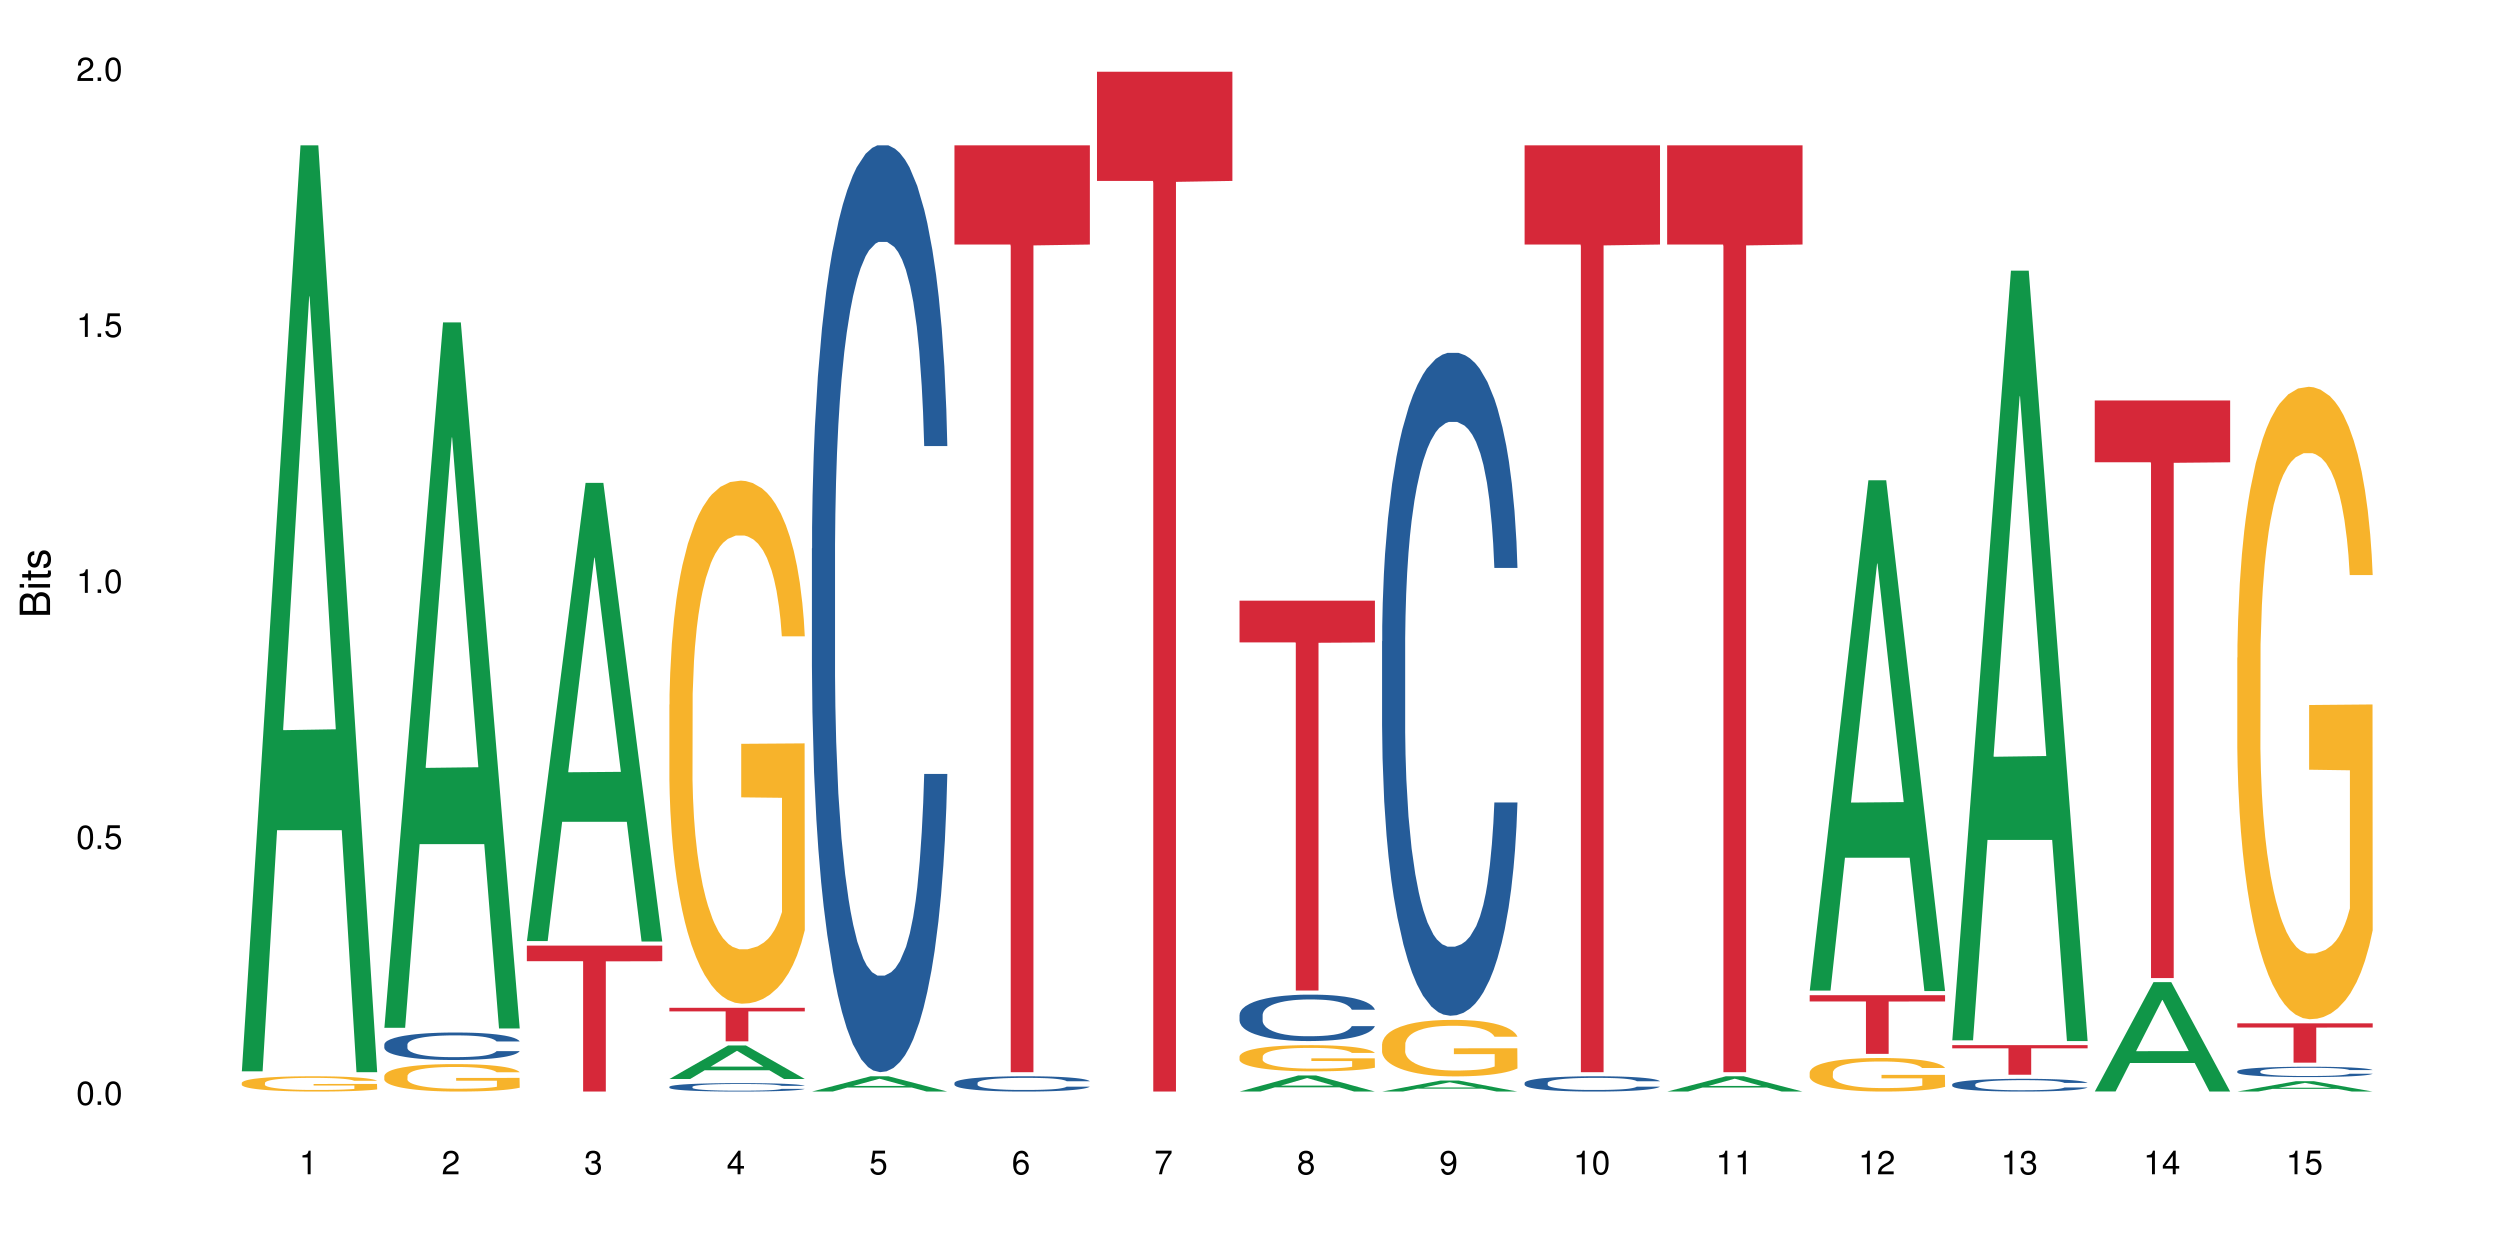 <?xml version="1.0" encoding="UTF-8"?>
<svg xmlns="http://www.w3.org/2000/svg" xmlns:xlink="http://www.w3.org/1999/xlink" width="720pt" height="360pt" viewBox="0 0 720 360" version="1.1">
<defs>
<g>
<symbol overflow="visible" id="glyph0-0">
<path style="stroke:none;" d=""/>
</symbol>
<symbol overflow="visible" id="glyph0-1">
<path style="stroke:none;" d="M 2.641 -6.797 C 2 -6.797 1.422 -6.531 1.078 -6.047 C 0.641 -5.453 0.406 -4.547 0.406 -3.297 C 0.406 -1 1.188 0.219 2.641 0.219 C 4.078 0.219 4.859 -1 4.859 -3.234 C 4.859 -4.562 4.656 -5.438 4.203 -6.047 C 3.844 -6.531 3.281 -6.797 2.641 -6.797 Z M 2.641 -6.047 C 3.547 -6.047 4 -5.125 4 -3.312 C 4 -1.375 3.562 -0.484 2.625 -0.484 C 1.734 -0.484 1.281 -1.422 1.281 -3.281 C 1.281 -5.141 1.734 -6.047 2.641 -6.047 Z M 2.641 -6.047 "/>
</symbol>
<symbol overflow="visible" id="glyph0-2">
<path style="stroke:none;" d="M 1.828 -1 L 0.828 -1 L 0.828 0 L 1.828 0 Z M 1.828 -1 "/>
</symbol>
<symbol overflow="visible" id="glyph0-3">
<path style="stroke:none;" d="M 4.562 -6.797 L 1.062 -6.797 L 0.547 -3.094 L 1.328 -3.094 C 1.719 -3.562 2.047 -3.734 2.578 -3.734 C 3.484 -3.734 4.062 -3.109 4.062 -2.094 C 4.062 -1.125 3.484 -0.531 2.578 -0.531 C 1.828 -0.531 1.375 -0.906 1.188 -1.672 L 0.328 -1.672 C 0.453 -1.109 0.547 -0.844 0.75 -0.594 C 1.125 -0.078 1.828 0.219 2.594 0.219 C 3.969 0.219 4.922 -0.781 4.922 -2.219 C 4.922 -3.562 4.031 -4.484 2.719 -4.484 C 2.25 -4.484 1.859 -4.359 1.469 -4.062 L 1.734 -5.969 L 4.562 -5.969 Z M 4.562 -6.797 "/>
</symbol>
<symbol overflow="visible" id="glyph0-4">
<path style="stroke:none;" d="M 2.484 -4.844 L 2.484 0 L 3.328 0 L 3.328 -6.797 L 2.766 -6.797 C 2.469 -5.75 2.281 -5.609 0.984 -5.453 L 0.984 -4.844 Z M 2.484 -4.844 "/>
</symbol>
<symbol overflow="visible" id="glyph0-5">
<path style="stroke:none;" d="M 4.859 -0.828 L 1.281 -0.828 C 1.359 -1.391 1.672 -1.75 2.5 -2.234 L 3.469 -2.75 C 4.406 -3.266 4.906 -3.969 4.906 -4.812 C 4.906 -5.375 4.672 -5.906 4.266 -6.266 C 3.859 -6.625 3.375 -6.797 2.719 -6.797 C 1.859 -6.797 1.219 -6.5 0.844 -5.922 C 0.609 -5.562 0.5 -5.125 0.484 -4.438 L 1.328 -4.438 C 1.359 -4.906 1.406 -5.188 1.531 -5.406 C 1.75 -5.812 2.188 -6.062 2.703 -6.062 C 3.469 -6.062 4.031 -5.516 4.031 -4.781 C 4.031 -4.25 3.719 -3.797 3.125 -3.438 L 2.234 -2.938 C 0.812 -2.141 0.406 -1.5 0.328 0 L 4.859 0 Z M 4.859 -0.828 "/>
</symbol>
<symbol overflow="visible" id="glyph0-6">
<path style="stroke:none;" d="M 2.125 -3.125 L 2.578 -3.125 C 3.516 -3.125 3.984 -2.703 3.984 -1.891 C 3.984 -1.031 3.469 -0.531 2.578 -0.531 C 1.656 -0.531 1.203 -0.984 1.156 -1.969 L 0.312 -1.969 C 0.344 -1.422 0.438 -1.078 0.609 -0.766 C 0.953 -0.109 1.625 0.219 2.547 0.219 C 3.953 0.219 4.859 -0.609 4.859 -1.906 C 4.859 -2.766 4.516 -3.25 3.703 -3.516 C 4.344 -3.766 4.656 -4.25 4.656 -4.938 C 4.656 -6.109 3.875 -6.797 2.578 -6.797 C 1.203 -6.797 0.484 -6.047 0.453 -4.609 L 1.297 -4.609 C 1.312 -5.016 1.344 -5.25 1.453 -5.453 C 1.641 -5.828 2.062 -6.062 2.594 -6.062 C 3.344 -6.062 3.797 -5.625 3.797 -4.906 C 3.797 -4.422 3.609 -4.141 3.25 -3.984 C 3.016 -3.891 2.719 -3.844 2.125 -3.844 Z M 2.125 -3.125 "/>
</symbol>
<symbol overflow="visible" id="glyph0-7">
<path style="stroke:none;" d="M 3.141 -1.625 L 3.141 0 L 3.984 0 L 3.984 -1.625 L 4.984 -1.625 L 4.984 -2.391 L 3.984 -2.391 L 3.984 -6.797 L 3.359 -6.797 L 0.266 -2.516 L 0.266 -1.625 Z M 3.141 -2.391 L 1 -2.391 L 3.141 -5.359 Z M 3.141 -2.391 "/>
</symbol>
<symbol overflow="visible" id="glyph0-8">
<path style="stroke:none;" d="M 4.781 -5.031 C 4.609 -6.141 3.891 -6.797 2.844 -6.797 C 2.094 -6.797 1.422 -6.438 1.031 -5.828 C 0.609 -5.172 0.406 -4.344 0.406 -3.094 C 0.406 -1.953 0.578 -1.234 0.984 -0.625 C 1.359 -0.078 1.953 0.219 2.703 0.219 C 3.984 0.219 4.922 -0.734 4.922 -2.078 C 4.922 -3.344 4.062 -4.234 2.844 -4.234 C 2.172 -4.234 1.641 -3.969 1.281 -3.469 C 1.281 -5.125 1.828 -6.047 2.797 -6.047 C 3.391 -6.047 3.797 -5.672 3.938 -5.031 Z M 2.734 -3.484 C 3.547 -3.484 4.062 -2.922 4.062 -2 C 4.062 -1.156 3.484 -0.531 2.703 -0.531 C 1.922 -0.531 1.328 -1.188 1.328 -2.047 C 1.328 -2.891 1.906 -3.484 2.734 -3.484 Z M 2.734 -3.484 "/>
</symbol>
<symbol overflow="visible" id="glyph0-9">
<path style="stroke:none;" d="M 4.984 -6.797 L 0.438 -6.797 L 0.438 -5.969 L 4.109 -5.969 C 2.5 -3.656 1.828 -2.234 1.328 0 L 2.219 0 C 2.594 -2.172 3.453 -4.047 4.984 -6.094 Z M 4.984 -6.797 "/>
</symbol>
<symbol overflow="visible" id="glyph0-10">
<path style="stroke:none;" d="M 3.75 -3.578 C 4.453 -4 4.688 -4.344 4.688 -4.984 C 4.688 -6.047 3.844 -6.797 2.641 -6.797 C 1.438 -6.797 0.594 -6.047 0.594 -4.984 C 0.594 -4.359 0.828 -4.016 1.516 -3.578 C 0.734 -3.203 0.359 -2.641 0.359 -1.891 C 0.359 -0.641 1.297 0.219 2.641 0.219 C 3.984 0.219 4.922 -0.641 4.922 -1.875 C 4.922 -2.641 4.531 -3.203 3.75 -3.578 Z M 2.641 -6.047 C 3.359 -6.047 3.812 -5.625 3.812 -4.969 C 3.812 -4.344 3.344 -3.922 2.641 -3.922 C 1.922 -3.922 1.453 -4.344 1.453 -4.984 C 1.453 -5.625 1.922 -6.047 2.641 -6.047 Z M 2.641 -3.203 C 3.484 -3.203 4.062 -2.672 4.062 -1.875 C 4.062 -1.062 3.484 -0.531 2.625 -0.531 C 1.797 -0.531 1.219 -1.078 1.219 -1.875 C 1.219 -2.672 1.797 -3.203 2.641 -3.203 Z M 2.641 -3.203 "/>
</symbol>
<symbol overflow="visible" id="glyph0-11">
<path style="stroke:none;" d="M 0.516 -1.547 C 0.672 -0.438 1.406 0.219 2.438 0.219 C 3.188 0.219 3.859 -0.141 4.266 -0.75 C 4.688 -1.406 4.891 -2.25 4.891 -3.484 C 4.891 -4.625 4.703 -5.359 4.312 -5.953 C 3.938 -6.5 3.344 -6.797 2.594 -6.797 C 1.297 -6.797 0.359 -5.844 0.359 -4.516 C 0.359 -3.25 1.234 -2.344 2.453 -2.344 C 3.094 -2.344 3.562 -2.578 4.016 -3.109 C 4 -1.453 3.469 -0.531 2.5 -0.531 C 1.906 -0.531 1.484 -0.906 1.359 -1.547 Z M 2.578 -6.062 C 3.375 -6.062 3.969 -5.406 3.969 -4.531 C 3.969 -3.688 3.375 -3.094 2.547 -3.094 C 1.734 -3.094 1.234 -3.672 1.234 -4.578 C 1.234 -5.438 1.797 -6.062 2.578 -6.062 Z M 2.578 -6.062 "/>
</symbol>
<symbol overflow="visible" id="glyph1-0">
<path style="stroke:none;" d=""/>
</symbol>
<symbol overflow="visible" id="glyph1-1">
<path style="stroke:none;" d="M 0 -0.953 L 0 -4.891 C 0 -5.719 -0.234 -6.344 -0.734 -6.797 C -1.188 -7.234 -1.812 -7.469 -2.5 -7.469 C -3.547 -7.469 -4.188 -7 -4.625 -5.875 C -4.984 -6.672 -5.641 -7.094 -6.531 -7.094 C -7.156 -7.094 -7.734 -6.859 -8.141 -6.391 C -8.562 -5.938 -8.75 -5.344 -8.75 -4.5 L -8.75 -0.953 Z M -4.984 -2.062 L -7.766 -2.062 L -7.766 -4.219 C -7.766 -4.844 -7.688 -5.203 -7.453 -5.5 C -7.219 -5.812 -6.859 -5.969 -6.375 -5.969 C -5.906 -5.969 -5.531 -5.812 -5.297 -5.5 C -5.062 -5.203 -4.984 -4.844 -4.984 -4.219 Z M -0.984 -2.062 L -4 -2.062 L -4 -4.781 C -4 -5.328 -3.859 -5.688 -3.578 -5.953 C -3.297 -6.219 -2.922 -6.359 -2.484 -6.359 C -2.062 -6.359 -1.688 -6.219 -1.406 -5.953 C -1.109 -5.688 -0.984 -5.328 -0.984 -4.781 Z M -0.984 -2.062 "/>
</symbol>
<symbol overflow="visible" id="glyph1-2">
<path style="stroke:none;" d="M -6.281 -1.797 L -6.281 -0.797 L 0 -0.797 L 0 -1.797 Z M -8.75 -1.797 L -8.75 -0.797 L -7.484 -0.797 L -7.484 -1.797 Z M -8.75 -1.797 "/>
</symbol>
<symbol overflow="visible" id="glyph1-3">
<path style="stroke:none;" d="M -6.281 -3.047 L -6.281 -2.016 L -8.016 -2.016 L -8.016 -1.016 L -6.281 -1.016 L -6.281 -0.172 L -5.469 -0.172 L -5.469 -1.016 L -0.719 -1.016 C -0.078 -1.016 0.281 -1.453 0.281 -2.234 C 0.281 -2.469 0.25 -2.719 0.188 -3.047 L -0.641 -3.047 C -0.609 -2.922 -0.594 -2.766 -0.594 -2.562 C -0.594 -2.141 -0.719 -2.016 -1.156 -2.016 L -5.469 -2.016 L -5.469 -3.047 Z M -6.281 -3.047 "/>
</symbol>
<symbol overflow="visible" id="glyph1-4">
<path style="stroke:none;" d="M -4.531 -5.25 C -5.766 -5.25 -6.469 -4.422 -6.469 -2.969 C -6.469 -1.516 -5.719 -0.562 -4.547 -0.562 C -3.562 -0.562 -3.094 -1.062 -2.734 -2.562 L -2.516 -3.484 C -2.344 -4.188 -2.094 -4.469 -1.625 -4.469 C -1.047 -4.469 -0.641 -3.875 -0.641 -3 C -0.641 -2.453 -0.797 -2 -1.062 -1.75 C -1.25 -1.594 -1.422 -1.531 -1.875 -1.469 L -1.875 -0.406 C -0.422 -0.453 0.281 -1.266 0.281 -2.922 C 0.281 -4.5 -0.5 -5.516 -1.719 -5.516 C -2.656 -5.516 -3.172 -4.984 -3.469 -3.734 L -3.703 -2.766 C -3.891 -1.953 -4.156 -1.609 -4.594 -1.609 C -5.172 -1.609 -5.547 -2.125 -5.547 -2.938 C -5.547 -3.75 -5.203 -4.172 -4.531 -4.203 Z M -4.531 -5.25 "/>
</symbol>
</g>
</defs>
<g id="surface35985">
<rect x="0" y="0" width="720" height="360" style="fill:rgb(100%,100%,100%);fill-opacity:1;stroke:none;"/>
<path style=" stroke:none;fill-rule:nonzero;fill:rgb(6.275%,58.824%,28.235%);fill-opacity:1;" d="M 69.629 308.535 L 69.672 308.285 L 86.547 41.855 L 91.672 41.855 L 108.629 308.785 L 102.668 308.785 L 98.418 239.105 L 79.797 239.105 L 75.629 308.535 L 69.629 308.535 L 81.586 210.285 L 96.711 210.035 L 89.172 85.465 L 89.086 85.215 L 89.004 85.969 L 81.547 210.035 L 81.586 210.285 Z M 69.629 308.535 "/>
<path style=" stroke:none;fill-rule:nonzero;fill:rgb(96.863%,70.196%,16.863%);fill-opacity:1;" d="M 69.629 311.852 L 69.676 311.848 L 69.676 311.766 L 69.867 311.586 L 70.344 311.336 L 70.961 311.133 L 71.625 310.969 L 72.055 310.887 L 72.77 310.766 L 73.387 310.676 L 74.957 310.496 L 76.953 310.328 L 78.047 310.254 L 79.285 310.188 L 81.043 310.109 L 81.852 310.082 L 84.324 310.016 L 87.133 309.977 L 90.223 309.965 L 91.648 309.969 L 93.598 309.984 L 96.262 310.027 L 97.785 310.07 L 98.973 310.109 L 100.211 310.16 L 101.73 310.242 L 103.16 310.34 L 104.301 310.434 L 105.441 310.555 L 106.391 310.684 L 107.199 310.824 L 107.914 310.996 L 108.344 311.137 L 108.629 311.277 L 102.016 311.277 L 101.637 311.137 L 101.207 311.027 L 100.496 310.895 L 99.781 310.797 L 99.066 310.723 L 97.738 310.617 L 96.594 310.551 L 95.168 310.496 L 93.789 310.461 L 92.219 310.434 L 91.27 310.426 L 88.746 310.426 L 86.465 310.457 L 85.133 310.488 L 84.184 310.52 L 82.852 310.582 L 82.043 310.629 L 81.566 310.66 L 80.141 310.785 L 79.188 310.898 L 78.664 310.973 L 78 311.094 L 77.523 311.203 L 77 311.363 L 76.715 311.484 L 76.336 311.758 L 76.289 312.484 L 76.43 312.637 L 76.715 312.801 L 77.098 312.945 L 77.668 313.098 L 78.238 313.215 L 79.234 313.371 L 80.094 313.477 L 80.758 313.547 L 82.043 313.656 L 82.566 313.691 L 83.801 313.762 L 85.086 313.82 L 86.656 313.867 L 87.844 313.891 L 89.746 313.91 L 92.172 313.91 L 95.027 313.887 L 96.832 313.855 L 98.07 313.824 L 98.879 313.797 L 99.875 313.75 L 100.59 313.711 L 101.258 313.668 L 102.062 313.598 L 102.062 312.637 L 90.316 312.633 L 90.316 312.184 L 108.578 312.176 L 108.629 313.75 L 107.629 313.859 L 106.391 313.965 L 105.203 314.043 L 103.965 314.113 L 102.207 314.191 L 100.781 314.238 L 98.594 314.293 L 96.594 314.332 L 94.504 314.355 L 92.648 314.367 L 90.461 314.371 L 88.512 314.363 L 86.418 314.34 L 84.754 314.305 L 83.23 314.266 L 81.711 314.215 L 79.809 314.129 L 78.57 314.062 L 77.285 313.977 L 76.004 313.875 L 74.859 313.766 L 74.102 313.684 L 73.34 313.586 L 72.531 313.465 L 71.77 313.328 L 71.199 313.203 L 70.676 313.062 L 70.297 312.93 L 69.914 312.75 L 69.723 312.605 L 69.629 312.48 Z M 69.629 311.852 "/>
<path style=" stroke:none;fill-rule:nonzero;fill:rgb(6.275%,58.824%,28.235%);fill-opacity:1;" d="M 110.68 296 L 110.723 295.809 L 127.598 92.844 L 132.719 92.844 L 149.68 296.191 L 143.719 296.191 L 139.469 243.109 L 120.848 243.109 L 116.68 296 L 110.68 296 L 122.637 221.152 L 137.762 220.961 L 130.223 126.066 L 130.137 125.875 L 130.055 126.445 L 122.598 220.961 L 122.637 221.152 Z M 110.68 296 "/>
<path style=" stroke:none;fill-rule:nonzero;fill:rgb(14.51%,36.078%,60%);fill-opacity:1;" d="M 110.68 300.812 L 110.727 300.805 L 110.727 300.633 L 110.871 300.355 L 111.203 300.008 L 111.535 299.77 L 112.391 299.344 L 113.582 298.934 L 114.816 298.613 L 115.723 298.426 L 116.531 298.281 L 118.383 298.012 L 119.574 297.875 L 120.859 297.754 L 122.426 297.629 L 123.57 297.559 L 126.137 297.441 L 128.039 297.391 L 129.512 297.371 L 132.699 297.371 L 134.602 297.398 L 135.98 297.434 L 137.504 297.492 L 138.789 297.559 L 141.023 297.719 L 143.02 297.918 L 143.922 298.035 L 145.352 298.258 L 146.445 298.477 L 147.207 298.664 L 148.062 298.934 L 148.82 299.258 L 149.395 299.625 L 149.68 299.938 L 143.02 299.938 L 142.688 299.648 L 142.305 299.422 L 141.594 299.129 L 140.879 298.918 L 139.883 298.707 L 138.977 298.57 L 137.742 298.434 L 136.648 298.348 L 135.504 298.281 L 134.41 298.238 L 132.32 298.195 L 129.895 298.195 L 128.988 298.207 L 127.137 298.266 L 126.137 298.316 L 124.711 298.418 L 123.711 298.512 L 122.523 298.656 L 121.715 298.781 L 120.715 298.969 L 120 299.133 L 119.191 299.371 L 118.719 299.555 L 118.289 299.758 L 117.91 299.996 L 117.625 300.246 L 117.434 300.516 L 117.34 300.777 L 117.34 301.898 L 117.434 302.156 L 117.672 302.461 L 118.289 302.902 L 119.191 303.285 L 120.238 303.59 L 121.238 303.805 L 121.809 303.906 L 122.57 304.023 L 123.758 304.168 L 125.473 304.312 L 126.469 304.371 L 127.992 304.426 L 129.562 304.457 L 131.652 304.457 L 133.508 304.426 L 134.746 304.391 L 136.027 304.332 L 137.789 304.211 L 138.883 304.094 L 139.832 303.957 L 140.547 303.82 L 141.023 303.703 L 141.734 303.48 L 142.305 303.234 L 142.734 302.98 L 143.02 302.734 L 149.68 302.734 L 149.395 303.023 L 148.965 303.305 L 148.535 303.516 L 147.871 303.77 L 147.109 303.992 L 146.016 304.246 L 145.113 304.414 L 143.922 304.594 L 142.828 304.73 L 141.641 304.855 L 139.883 305 L 138.738 305.07 L 137.504 305.137 L 136.027 305.195 L 134.176 305.246 L 132.176 305.273 L 130.32 305.281 L 128.324 305.266 L 126.852 305.238 L 124.898 305.172 L 122.473 305.043 L 120.715 304.906 L 119.336 304.766 L 118.148 304.621 L 116.816 304.426 L 115.102 304.109 L 114.059 303.863 L 113.344 303.66 L 112.535 303.379 L 111.965 303.125 L 111.297 302.723 L 110.824 302.207 L 110.68 301.809 Z M 110.68 300.812 "/>
<path style=" stroke:none;fill-rule:nonzero;fill:rgb(96.863%,70.196%,16.863%);fill-opacity:1;" d="M 110.68 309.848 L 110.727 309.84 L 110.727 309.695 L 110.918 309.371 L 111.395 308.922 L 112.012 308.555 L 112.676 308.266 L 113.105 308.113 L 113.82 307.898 L 114.438 307.738 L 116.008 307.414 L 118.004 307.109 L 119.098 306.98 L 120.336 306.855 L 122.094 306.719 L 122.902 306.668 L 125.375 306.555 L 128.18 306.48 L 131.273 306.461 L 132.699 306.469 L 134.648 306.496 L 137.312 306.574 L 138.836 306.648 L 140.023 306.719 L 141.262 306.812 L 142.781 306.957 L 144.207 307.133 L 145.352 307.305 L 146.492 307.523 L 147.441 307.754 L 148.25 308.008 L 148.965 308.309 L 149.395 308.562 L 149.68 308.816 L 143.066 308.816 L 142.688 308.562 L 142.258 308.367 L 141.547 308.129 L 140.832 307.957 L 140.117 307.816 L 138.789 307.629 L 137.645 307.516 L 136.219 307.414 L 134.84 307.348 L 133.27 307.305 L 132.32 307.289 L 129.797 307.289 L 127.516 307.34 L 126.184 307.398 L 125.234 307.457 L 123.902 307.566 L 123.094 307.652 L 122.617 307.711 L 121.191 307.934 L 120.238 308.137 L 119.715 308.273 L 119.051 308.488 L 118.574 308.684 L 118.051 308.973 L 117.766 309.191 L 117.387 309.684 L 117.34 310.984 L 117.48 311.258 L 117.766 311.555 L 118.148 311.812 L 118.719 312.086 L 119.289 312.297 L 120.285 312.578 L 121.145 312.766 L 121.809 312.891 L 123.094 313.086 L 123.617 313.148 L 124.852 313.281 L 126.137 313.383 L 127.707 313.469 L 128.895 313.512 L 130.797 313.547 L 133.223 313.547 L 136.078 313.504 L 137.883 313.445 L 139.121 313.387 L 139.93 313.336 L 140.926 313.258 L 141.641 313.188 L 142.305 313.105 L 143.113 312.984 L 143.113 311.258 L 131.367 311.25 L 131.367 310.441 L 149.629 310.434 L 149.68 313.258 L 148.68 313.453 L 147.441 313.641 L 146.254 313.785 L 145.016 313.91 L 143.258 314.047 L 141.832 314.133 L 139.645 314.234 L 137.645 314.297 L 135.555 314.34 L 133.699 314.363 L 131.512 314.371 L 129.562 314.355 L 127.469 314.312 L 125.805 314.254 L 124.281 314.184 L 122.762 314.09 L 120.859 313.938 L 119.621 313.812 L 118.336 313.664 L 117.055 313.48 L 115.91 313.285 L 115.152 313.137 L 114.391 312.961 L 113.582 312.746 L 112.82 312.5 L 112.25 312.277 L 111.727 312.023 L 111.348 311.785 L 110.965 311.461 L 110.773 311.199 L 110.68 310.977 Z M 110.68 309.848 "/>
<path style=" stroke:none;fill-rule:nonzero;fill:rgb(6.275%,58.824%,28.235%);fill-opacity:1;" d="M 151.73 271.027 L 151.773 270.902 L 168.648 139.074 L 173.77 139.074 L 190.73 271.152 L 184.77 271.152 L 180.52 236.676 L 161.898 236.676 L 157.73 271.027 L 151.73 271.027 L 163.688 222.414 L 178.812 222.289 L 171.27 160.652 L 171.188 160.527 L 171.105 160.902 L 163.648 222.289 L 163.688 222.414 Z M 151.73 271.027 "/>
<path style=" stroke:none;fill-rule:nonzero;fill:rgb(83.922%,15.686%,22.353%);fill-opacity:1;" d="M 151.73 272.332 L 190.73 272.332 L 190.73 276.832 L 174.477 276.871 L 174.477 314.371 L 167.938 314.371 L 167.938 276.91 L 167.84 276.832 L 151.73 276.832 Z M 151.73 272.332 "/>
<path style=" stroke:none;fill-rule:nonzero;fill:rgb(6.275%,58.824%,28.235%);fill-opacity:1;" d="M 192.781 310.746 L 192.824 310.738 L 209.695 301.09 L 214.82 301.09 L 231.781 310.754 L 225.82 310.754 L 221.57 308.234 L 202.949 308.234 L 198.781 310.746 L 192.781 310.746 L 204.738 307.188 L 219.863 307.18 L 212.32 302.668 L 212.238 302.66 L 212.156 302.688 L 204.699 307.18 L 204.738 307.188 Z M 192.781 310.746 "/>
<path style=" stroke:none;fill-rule:nonzero;fill:rgb(14.51%,36.078%,60%);fill-opacity:1;" d="M 192.781 312.996 L 192.828 312.992 L 192.828 312.938 L 192.973 312.855 L 193.305 312.746 L 193.637 312.676 L 194.492 312.543 L 195.684 312.418 L 196.918 312.316 L 197.824 312.262 L 198.633 312.215 L 200.484 312.133 L 201.676 312.09 L 202.957 312.055 L 204.527 312.016 L 205.668 311.992 L 208.238 311.957 L 210.141 311.941 L 211.613 311.934 L 214.801 311.934 L 216.703 311.945 L 218.082 311.957 L 219.605 311.973 L 220.887 311.992 L 223.125 312.043 L 225.121 312.105 L 226.023 312.141 L 227.453 312.211 L 228.547 312.277 L 229.305 312.332 L 230.164 312.418 L 230.922 312.516 L 231.496 312.629 L 231.781 312.727 L 225.121 312.727 L 224.789 312.637 L 224.406 312.566 L 223.695 312.477 L 222.98 312.41 L 221.984 312.348 L 221.078 312.305 L 219.844 312.262 L 218.75 312.234 L 217.605 312.215 L 216.512 312.203 L 214.422 312.188 L 211.996 312.188 L 211.09 312.195 L 209.238 312.211 L 208.238 312.227 L 206.812 312.258 L 205.812 312.285 L 204.625 312.332 L 203.816 312.371 L 202.816 312.426 L 202.102 312.477 L 201.293 312.551 L 200.82 312.609 L 200.391 312.668 L 200.012 312.742 L 199.727 312.82 L 199.535 312.902 L 199.441 312.984 L 199.441 313.328 L 199.535 313.41 L 199.773 313.504 L 200.391 313.637 L 201.293 313.758 L 202.34 313.852 L 203.34 313.918 L 203.91 313.949 L 204.672 313.984 L 205.859 314.027 L 207.57 314.074 L 208.57 314.09 L 210.094 314.109 L 211.664 314.117 L 213.754 314.117 L 215.609 314.109 L 216.848 314.098 L 218.129 314.078 L 219.891 314.043 L 220.984 314.004 L 221.934 313.965 L 222.648 313.922 L 223.125 313.887 L 223.836 313.816 L 224.406 313.742 L 224.836 313.664 L 225.121 313.586 L 231.781 313.586 L 231.496 313.676 L 231.066 313.762 L 230.637 313.828 L 229.973 313.906 L 229.211 313.973 L 228.117 314.051 L 227.215 314.105 L 226.023 314.16 L 224.93 314.203 L 223.742 314.238 L 221.984 314.285 L 220.84 314.305 L 219.605 314.324 L 218.129 314.344 L 216.277 314.359 L 214.277 314.367 L 212.422 314.371 L 210.426 314.367 L 208.953 314.355 L 207 314.336 L 204.574 314.297 L 202.816 314.254 L 201.438 314.211 L 200.25 314.168 L 198.918 314.109 L 197.203 314.012 L 196.156 313.934 L 195.445 313.871 L 194.637 313.785 L 194.066 313.707 L 193.398 313.582 L 192.926 313.426 L 192.781 313.301 Z M 192.781 312.996 "/>
<path style=" stroke:none;fill-rule:nonzero;fill:rgb(96.863%,70.196%,16.863%);fill-opacity:1;" d="M 192.781 202.941 L 192.828 202.805 L 192.828 200.055 L 193.02 193.863 L 193.496 185.332 L 194.113 178.316 L 194.777 172.812 L 195.207 169.922 L 195.922 165.797 L 196.539 162.77 L 198.109 156.578 L 200.105 150.801 L 201.199 148.324 L 202.438 145.984 L 204.195 143.371 L 205.004 142.406 L 207.477 140.207 L 210.281 138.832 L 213.375 138.418 L 214.801 138.555 L 216.75 139.105 L 219.414 140.621 L 220.938 141.996 L 222.125 143.371 L 223.363 145.16 L 224.883 147.91 L 226.309 151.215 L 227.453 154.516 L 228.594 158.641 L 229.543 163.043 L 230.352 167.859 L 231.066 173.637 L 231.496 178.453 L 231.781 183.27 L 225.168 183.27 L 224.789 178.453 L 224.359 174.738 L 223.648 170.199 L 222.934 166.898 L 222.219 164.281 L 220.887 160.707 L 219.746 158.504 L 218.32 156.578 L 216.941 155.34 L 215.371 154.516 L 214.422 154.238 L 211.898 154.238 L 209.617 155.203 L 208.285 156.305 L 207.336 157.402 L 206.004 159.469 L 205.195 161.117 L 204.719 162.219 L 203.293 166.484 L 202.34 170.336 L 201.816 172.949 L 201.152 177.078 L 200.676 180.793 L 200.152 186.297 L 199.867 190.422 L 199.488 199.777 L 199.441 224.543 L 199.582 229.77 L 199.867 235.41 L 200.25 240.363 L 200.82 245.59 L 201.391 249.582 L 202.387 254.945 L 203.246 258.523 L 203.91 260.863 L 205.195 264.578 L 205.719 265.816 L 206.953 268.293 L 208.238 270.219 L 209.809 271.867 L 210.996 272.695 L 212.898 273.383 L 215.324 273.383 L 218.18 272.559 L 219.984 271.457 L 221.223 270.355 L 222.031 269.391 L 223.027 267.879 L 223.742 266.504 L 224.406 264.988 L 225.215 262.652 L 225.215 229.77 L 213.469 229.633 L 213.469 214.223 L 231.73 214.086 L 231.781 267.879 L 230.781 271.594 L 229.543 275.172 L 228.355 277.922 L 227.117 280.262 L 225.359 282.875 L 223.934 284.527 L 221.746 286.453 L 219.746 287.691 L 217.656 288.516 L 215.801 288.93 L 213.613 289.066 L 211.664 288.789 L 209.57 287.965 L 207.906 286.863 L 206.383 285.488 L 204.859 283.699 L 202.957 280.812 L 201.723 278.473 L 200.438 275.582 L 199.152 272.145 L 198.012 268.43 L 197.25 265.539 L 196.492 262.238 L 195.684 258.109 L 194.922 253.434 L 194.352 249.168 L 193.828 244.352 L 193.445 239.812 L 193.066 233.621 L 192.875 228.668 L 192.781 224.406 Z M 192.781 202.941 "/>
<path style=" stroke:none;fill-rule:nonzero;fill:rgb(83.922%,15.686%,22.353%);fill-opacity:1;" d="M 192.781 290.246 L 231.781 290.246 L 231.781 291.281 L 215.527 291.289 L 215.527 299.91 L 208.988 299.91 L 208.988 291.297 L 208.891 291.281 L 192.781 291.281 Z M 192.781 290.246 "/>
<path style=" stroke:none;fill-rule:nonzero;fill:rgb(6.275%,58.824%,28.235%);fill-opacity:1;" d="M 233.832 314.367 L 233.875 314.363 L 250.746 309.965 L 255.871 309.965 L 272.832 314.371 L 266.871 314.371 L 262.621 313.219 L 244 313.219 L 239.832 314.367 L 233.832 314.367 L 245.789 312.746 L 260.914 312.742 L 253.371 310.684 L 253.289 310.68 L 253.207 310.691 L 245.75 312.742 L 245.789 312.746 Z M 233.832 314.367 "/>
<path style=" stroke:none;fill-rule:nonzero;fill:rgb(14.51%,36.078%,60%);fill-opacity:1;" d="M 233.832 157.996 L 233.879 157.754 L 233.879 151.895 L 234.023 142.625 L 234.355 130.914 L 234.688 122.859 L 235.543 108.465 L 236.734 94.559 L 237.969 83.82 L 238.875 77.477 L 239.684 72.598 L 241.535 63.57 L 242.727 58.934 L 244.008 54.785 L 245.578 50.637 L 246.719 48.199 L 249.289 44.293 L 251.191 42.586 L 252.664 41.855 L 255.852 41.855 L 257.754 42.832 L 259.133 44.051 L 260.656 46.004 L 261.938 48.199 L 264.176 53.566 L 266.172 60.398 L 267.074 64.301 L 268.504 71.867 L 269.598 79.188 L 270.355 85.531 L 271.215 94.559 L 271.973 105.539 L 272.543 117.98 L 272.832 128.473 L 266.172 128.473 L 265.84 118.715 L 265.457 111.148 L 264.746 101.145 L 264.031 94.07 L 263.031 86.992 L 262.129 82.359 L 260.895 77.723 L 259.801 74.793 L 258.656 72.598 L 257.562 71.133 L 255.473 69.668 L 253.047 69.668 L 252.141 70.156 L 250.289 72.109 L 249.289 73.816 L 247.863 77.234 L 246.863 80.406 L 245.676 85.285 L 244.867 89.434 L 243.867 95.777 L 243.152 101.391 L 242.344 109.441 L 241.871 115.539 L 241.441 122.371 L 241.062 130.426 L 240.777 138.965 L 240.586 147.992 L 240.492 156.777 L 240.492 194.594 L 240.586 203.379 L 240.824 213.629 L 241.441 228.512 L 242.344 241.441 L 243.391 251.691 L 244.391 259.012 L 244.961 262.426 L 245.723 266.328 L 246.91 271.211 L 248.621 276.09 L 249.621 278.043 L 251.145 279.992 L 252.711 280.969 L 254.805 280.969 L 256.66 279.992 L 257.898 278.773 L 259.18 276.82 L 260.941 272.672 L 262.035 268.77 L 262.984 264.133 L 263.699 259.496 L 264.176 255.594 L 264.887 248.031 L 265.457 239.734 L 265.887 231.195 L 266.172 222.898 L 272.832 222.898 L 272.543 232.66 L 272.117 242.176 L 271.688 249.25 L 271.023 257.789 L 270.262 265.355 L 269.168 273.895 L 268.266 279.504 L 267.074 285.605 L 265.98 290.242 L 264.793 294.391 L 263.031 299.27 L 261.891 301.711 L 260.656 303.906 L 259.18 305.855 L 257.324 307.566 L 255.328 308.543 L 253.473 308.785 L 251.477 308.297 L 250.004 307.32 L 248.051 305.125 L 245.625 300.734 L 243.867 296.098 L 242.488 291.461 L 241.297 286.582 L 239.969 279.992 L 238.254 269.258 L 237.207 260.961 L 236.496 254.129 L 235.688 244.613 L 235.117 236.074 L 234.449 222.41 L 233.977 205.086 L 233.832 191.668 Z M 233.832 157.996 "/>
<path style=" stroke:none;fill-rule:nonzero;fill:rgb(14.51%,36.078%,60%);fill-opacity:1;" d="M 274.883 311.883 L 274.93 311.879 L 274.93 311.781 L 275.074 311.629 L 275.406 311.434 L 275.738 311.301 L 276.594 311.062 L 277.785 310.836 L 279.02 310.656 L 279.926 310.551 L 280.734 310.473 L 282.586 310.324 L 283.777 310.246 L 285.059 310.18 L 286.629 310.109 L 287.77 310.07 L 290.34 310.004 L 292.242 309.977 L 293.715 309.965 L 296.902 309.965 L 298.805 309.98 L 300.184 310 L 301.707 310.031 L 302.988 310.07 L 305.227 310.156 L 307.223 310.27 L 308.125 310.336 L 309.555 310.461 L 310.648 310.582 L 311.406 310.684 L 312.266 310.836 L 313.023 311.016 L 313.594 311.223 L 313.883 311.395 L 307.223 311.395 L 306.891 311.234 L 306.508 311.109 L 305.797 310.941 L 305.082 310.828 L 304.082 310.711 L 303.18 310.633 L 301.945 310.555 L 300.852 310.508 L 299.707 310.473 L 298.613 310.449 L 296.523 310.422 L 294.098 310.422 L 293.191 310.434 L 291.34 310.465 L 290.34 310.492 L 288.914 310.547 L 287.914 310.602 L 286.727 310.68 L 285.918 310.75 L 284.918 310.855 L 284.203 310.949 L 283.395 311.082 L 282.922 311.18 L 282.492 311.293 L 282.113 311.426 L 281.828 311.566 L 281.637 311.715 L 281.539 311.863 L 281.539 312.484 L 281.637 312.629 L 281.875 312.801 L 282.492 313.047 L 283.395 313.258 L 284.441 313.43 L 285.441 313.551 L 286.012 313.605 L 286.773 313.668 L 287.961 313.75 L 289.672 313.832 L 290.672 313.863 L 292.195 313.895 L 293.762 313.91 L 295.855 313.91 L 297.711 313.895 L 298.949 313.875 L 300.23 313.844 L 301.992 313.773 L 303.086 313.711 L 304.035 313.633 L 304.75 313.559 L 305.227 313.492 L 305.938 313.367 L 306.508 313.23 L 306.938 313.09 L 307.223 312.953 L 313.883 312.953 L 313.594 313.113 L 313.168 313.27 L 312.738 313.387 L 312.074 313.527 L 311.312 313.652 L 310.219 313.793 L 309.316 313.887 L 308.125 313.988 L 307.031 314.066 L 305.844 314.133 L 304.082 314.215 L 302.941 314.254 L 301.707 314.289 L 300.23 314.324 L 298.375 314.352 L 296.379 314.367 L 294.523 314.371 L 292.527 314.363 L 291.051 314.348 L 289.102 314.309 L 286.676 314.238 L 284.918 314.16 L 283.539 314.086 L 282.348 314.004 L 281.02 313.895 L 279.305 313.719 L 278.258 313.582 L 277.547 313.469 L 276.738 313.312 L 276.168 313.172 L 275.5 312.945 L 275.027 312.66 L 274.883 312.438 Z M 274.883 311.883 "/>
<path style=" stroke:none;fill-rule:nonzero;fill:rgb(83.922%,15.686%,22.353%);fill-opacity:1;" d="M 274.883 41.855 L 313.883 41.855 L 313.883 70.426 L 297.629 70.68 L 297.629 308.785 L 291.09 308.785 L 291.09 70.93 L 290.992 70.426 L 274.883 70.426 Z M 274.883 41.855 "/>
<path style=" stroke:none;fill-rule:nonzero;fill:rgb(83.922%,15.686%,22.353%);fill-opacity:1;" d="M 315.934 20.664 L 354.93 20.664 L 354.93 52.102 L 338.68 52.379 L 338.68 314.371 L 332.141 314.371 L 332.141 52.652 L 332.043 52.102 L 315.934 52.102 Z M 315.934 20.664 "/>
<path style=" stroke:none;fill-rule:nonzero;fill:rgb(6.275%,58.824%,28.235%);fill-opacity:1;" d="M 356.984 314.367 L 357.027 314.363 L 373.898 309.73 L 379.023 309.73 L 395.98 314.371 L 390.023 314.371 L 385.773 313.16 L 367.148 313.16 L 362.984 314.367 L 356.984 314.367 L 368.941 312.66 L 384.066 312.656 L 376.523 310.488 L 376.441 310.484 L 376.359 310.5 L 368.898 312.656 L 368.941 312.66 Z M 356.984 314.367 "/>
<path style=" stroke:none;fill-rule:nonzero;fill:rgb(14.51%,36.078%,60%);fill-opacity:1;" d="M 356.984 292.273 L 357.031 292.262 L 357.031 291.969 L 357.176 291.504 L 357.508 290.918 L 357.84 290.516 L 358.695 289.793 L 359.887 289.098 L 361.121 288.559 L 362.023 288.242 L 362.832 287.996 L 364.688 287.547 L 365.879 287.312 L 367.16 287.105 L 368.73 286.898 L 369.871 286.777 L 372.441 286.582 L 374.344 286.496 L 375.816 286.457 L 379.004 286.457 L 380.906 286.508 L 382.285 286.566 L 383.809 286.664 L 385.09 286.777 L 387.328 287.043 L 389.324 287.387 L 390.227 287.582 L 391.656 287.961 L 392.75 288.328 L 393.508 288.645 L 394.367 289.098 L 395.125 289.648 L 395.695 290.27 L 395.98 290.797 L 389.324 290.797 L 388.992 290.305 L 388.609 289.93 L 387.898 289.426 L 387.184 289.074 L 386.184 288.719 L 385.281 288.484 L 384.047 288.254 L 382.953 288.105 L 381.809 287.996 L 380.715 287.926 L 378.625 287.852 L 376.199 287.852 L 375.293 287.875 L 373.438 287.973 L 372.441 288.059 L 371.016 288.23 L 370.016 288.387 L 368.828 288.633 L 368.02 288.84 L 367.02 289.156 L 366.305 289.438 L 365.496 289.844 L 365.023 290.148 L 364.594 290.488 L 364.215 290.895 L 363.926 291.32 L 363.738 291.773 L 363.641 292.211 L 363.641 294.105 L 363.738 294.547 L 363.977 295.059 L 364.594 295.805 L 365.496 296.453 L 366.543 296.965 L 367.543 297.332 L 368.113 297.504 L 368.875 297.699 L 370.062 297.941 L 371.773 298.188 L 372.773 298.285 L 374.297 298.383 L 375.863 298.434 L 377.957 298.434 L 379.812 298.383 L 381.047 298.32 L 382.332 298.223 L 384.094 298.016 L 385.188 297.82 L 386.137 297.59 L 386.852 297.355 L 387.328 297.16 L 388.039 296.781 L 388.609 296.367 L 389.039 295.938 L 389.324 295.523 L 395.98 295.523 L 395.695 296.012 L 395.27 296.488 L 394.84 296.844 L 394.176 297.27 L 393.414 297.648 L 392.32 298.078 L 391.418 298.359 L 390.227 298.664 L 389.133 298.895 L 387.945 299.105 L 386.184 299.348 L 385.043 299.469 L 383.809 299.582 L 382.332 299.68 L 380.477 299.762 L 378.48 299.812 L 376.625 299.824 L 374.629 299.801 L 373.152 299.75 L 371.203 299.641 L 368.777 299.422 L 367.02 299.188 L 365.641 298.957 L 364.449 298.711 L 363.121 298.383 L 361.406 297.844 L 360.359 297.43 L 359.648 297.086 L 358.84 296.609 L 358.27 296.184 L 357.602 295.5 L 357.125 294.633 L 356.984 293.961 Z M 356.984 292.273 "/>
<path style=" stroke:none;fill-rule:nonzero;fill:rgb(96.863%,70.196%,16.863%);fill-opacity:1;" d="M 356.984 304.238 L 357.031 304.23 L 357.031 304.094 L 357.223 303.781 L 357.699 303.355 L 358.316 303.004 L 358.98 302.727 L 359.41 302.582 L 360.121 302.375 L 360.742 302.223 L 362.312 301.914 L 364.309 301.625 L 365.402 301.5 L 366.637 301.383 L 368.398 301.254 L 369.207 301.203 L 371.68 301.094 L 374.484 301.023 L 377.578 301.004 L 379.004 301.012 L 380.953 301.039 L 383.617 301.113 L 385.141 301.184 L 386.328 301.254 L 387.562 301.344 L 389.086 301.48 L 390.512 301.645 L 391.656 301.812 L 392.797 302.016 L 393.746 302.238 L 394.555 302.48 L 395.27 302.77 L 395.695 303.012 L 395.98 303.25 L 389.371 303.25 L 388.992 303.012 L 388.562 302.824 L 387.852 302.598 L 387.137 302.43 L 386.422 302.301 L 385.09 302.121 L 383.949 302.012 L 382.523 301.914 L 381.145 301.852 L 379.574 301.812 L 378.625 301.797 L 376.102 301.797 L 373.82 301.844 L 372.488 301.898 L 371.535 301.957 L 370.207 302.059 L 369.398 302.141 L 368.922 302.195 L 367.496 302.41 L 366.543 302.602 L 366.02 302.734 L 365.355 302.941 L 364.879 303.129 L 364.355 303.402 L 364.07 303.609 L 363.691 304.078 L 363.641 305.32 L 363.785 305.582 L 364.07 305.863 L 364.449 306.113 L 365.023 306.375 L 365.594 306.574 L 366.59 306.844 L 367.445 307.023 L 368.113 307.141 L 369.398 307.324 L 369.922 307.387 L 371.156 307.512 L 372.441 307.609 L 374.012 307.691 L 375.199 307.73 L 377.102 307.766 L 379.527 307.766 L 382.379 307.727 L 384.188 307.668 L 385.426 307.613 L 386.234 307.566 L 387.23 307.492 L 387.945 307.422 L 388.609 307.348 L 389.418 307.23 L 389.418 305.582 L 377.672 305.574 L 377.672 304.801 L 395.934 304.797 L 395.98 307.492 L 394.984 307.676 L 393.746 307.855 L 392.559 307.992 L 391.32 308.109 L 389.562 308.242 L 388.137 308.324 L 385.949 308.422 L 383.949 308.484 L 381.855 308.523 L 380.004 308.547 L 377.816 308.551 L 375.863 308.539 L 373.773 308.496 L 372.109 308.441 L 370.586 308.371 L 369.062 308.285 L 367.16 308.137 L 365.926 308.02 L 364.641 307.875 L 363.355 307.703 L 362.215 307.52 L 361.453 307.375 L 360.695 307.207 L 359.887 307 L 359.125 306.766 L 358.555 306.555 L 358.031 306.312 L 357.648 306.086 L 357.27 305.773 L 357.078 305.527 L 356.984 305.312 Z M 356.984 304.238 "/>
<path style=" stroke:none;fill-rule:nonzero;fill:rgb(83.922%,15.686%,22.353%);fill-opacity:1;" d="M 356.984 172.996 L 395.98 172.996 L 395.98 185.016 L 379.73 185.121 L 379.73 285.277 L 373.191 285.277 L 373.191 185.227 L 373.094 185.016 L 356.984 185.016 Z M 356.984 172.996 "/>
<path style=" stroke:none;fill-rule:nonzero;fill:rgb(6.275%,58.824%,28.235%);fill-opacity:1;" d="M 398.035 314.367 L 398.078 314.363 L 414.949 311.184 L 420.074 311.184 L 437.031 314.371 L 431.074 314.371 L 426.824 313.539 L 408.199 313.539 L 404.035 314.367 L 398.035 314.367 L 409.992 313.195 L 425.117 313.191 L 417.574 311.703 L 417.492 311.703 L 417.41 311.711 L 409.949 313.191 L 409.992 313.195 Z M 398.035 314.367 "/>
<path style=" stroke:none;fill-rule:nonzero;fill:rgb(14.51%,36.078%,60%);fill-opacity:1;" d="M 398.035 184.691 L 398.082 184.52 L 398.082 180.328 L 398.227 173.699 L 398.559 165.32 L 398.891 159.562 L 399.746 149.266 L 400.938 139.32 L 402.172 131.641 L 403.074 127.102 L 403.883 123.613 L 405.738 117.156 L 406.93 113.84 L 408.211 110.875 L 409.781 107.906 L 410.922 106.16 L 413.492 103.367 L 415.395 102.148 L 416.867 101.625 L 420.055 101.625 L 421.957 102.32 L 423.336 103.195 L 424.859 104.59 L 426.141 106.16 L 428.379 110 L 430.375 114.887 L 431.277 117.68 L 432.707 123.09 L 433.801 128.324 L 434.559 132.863 L 435.414 139.32 L 436.176 147.172 L 436.746 156.07 L 437.031 163.574 L 430.375 163.574 L 430.043 156.594 L 429.66 151.188 L 428.949 144.031 L 428.234 138.969 L 427.234 133.91 L 426.332 130.594 L 425.098 127.277 L 424 125.184 L 422.859 123.613 L 421.766 122.566 L 419.676 121.52 L 417.25 121.52 L 416.344 121.867 L 414.488 123.262 L 413.492 124.484 L 412.066 126.93 L 411.066 129.195 L 409.875 132.688 L 409.07 135.652 L 408.07 140.191 L 407.355 144.207 L 406.547 149.965 L 406.07 154.328 L 405.645 159.215 L 405.266 164.973 L 404.977 171.082 L 404.789 177.539 L 404.691 183.82 L 404.691 210.871 L 404.789 217.152 L 405.027 224.48 L 405.645 235.125 L 406.547 244.375 L 407.594 251.707 L 408.594 256.941 L 409.164 259.383 L 409.926 262.176 L 411.113 265.668 L 412.824 269.156 L 413.824 270.555 L 415.348 271.949 L 416.914 272.648 L 419.008 272.648 L 420.863 271.949 L 422.098 271.078 L 423.383 269.68 L 425.145 266.715 L 426.238 263.922 L 427.188 260.605 L 427.902 257.289 L 428.379 254.496 L 429.09 249.086 L 429.66 243.152 L 430.09 237.047 L 430.375 231.113 L 437.031 231.113 L 436.746 238.094 L 436.32 244.898 L 435.891 249.961 L 435.227 256.066 L 434.465 261.477 L 433.371 267.586 L 432.469 271.602 L 431.277 275.961 L 430.184 279.277 L 428.996 282.246 L 427.234 285.734 L 426.094 287.48 L 424.859 289.051 L 423.383 290.449 L 421.527 291.668 L 419.531 292.367 L 417.676 292.543 L 415.68 292.191 L 414.203 291.496 L 412.254 289.922 L 409.828 286.781 L 408.07 283.465 L 406.691 280.152 L 405.5 276.66 L 404.168 271.949 L 402.457 264.27 L 401.41 258.336 L 400.699 253.449 L 399.891 246.645 L 399.32 240.535 L 398.652 230.766 L 398.176 218.375 L 398.035 208.773 Z M 398.035 184.691 "/>
<path style=" stroke:none;fill-rule:nonzero;fill:rgb(96.863%,70.196%,16.863%);fill-opacity:1;" d="M 398.035 300.695 L 398.082 300.68 L 398.082 300.383 L 398.273 299.715 L 398.75 298.793 L 399.367 298.035 L 400.031 297.438 L 400.461 297.125 L 401.172 296.68 L 401.793 296.352 L 403.363 295.684 L 405.359 295.059 L 406.453 294.793 L 407.688 294.539 L 409.449 294.258 L 410.258 294.152 L 412.73 293.914 L 415.535 293.766 L 418.629 293.723 L 420.055 293.734 L 422.004 293.797 L 424.668 293.957 L 426.191 294.109 L 427.379 294.258 L 428.613 294.449 L 430.137 294.746 L 431.562 295.105 L 432.707 295.461 L 433.848 295.906 L 434.797 296.383 L 435.605 296.902 L 436.32 297.527 L 436.746 298.047 L 437.031 298.57 L 430.422 298.57 L 430.043 298.047 L 429.613 297.648 L 428.902 297.156 L 428.188 296.801 L 427.473 296.516 L 426.141 296.129 L 425 295.891 L 423.574 295.684 L 422.195 295.551 L 420.625 295.461 L 419.676 295.43 L 417.152 295.43 L 414.871 295.535 L 413.539 295.652 L 412.586 295.773 L 411.258 295.996 L 410.449 296.176 L 409.973 296.293 L 408.547 296.754 L 407.594 297.172 L 407.07 297.453 L 406.406 297.898 L 405.93 298.301 L 405.406 298.895 L 405.121 299.344 L 404.742 300.352 L 404.691 303.031 L 404.836 303.594 L 405.121 304.207 L 405.5 304.742 L 406.07 305.305 L 406.645 305.738 L 407.641 306.316 L 408.496 306.703 L 409.164 306.957 L 410.449 307.359 L 410.973 307.492 L 412.207 307.758 L 413.492 307.969 L 415.062 308.145 L 416.25 308.234 L 418.152 308.309 L 420.578 308.309 L 423.43 308.219 L 425.238 308.102 L 426.477 307.98 L 427.285 307.879 L 428.281 307.715 L 428.996 307.566 L 429.66 307.402 L 430.469 307.148 L 430.469 303.594 L 418.723 303.582 L 418.723 301.914 L 436.984 301.898 L 437.031 307.715 L 436.035 308.117 L 434.797 308.504 L 433.609 308.801 L 432.371 309.055 L 430.613 309.336 L 429.188 309.516 L 427 309.723 L 425 309.855 L 422.906 309.945 L 421.055 309.988 L 418.867 310.004 L 416.914 309.977 L 414.824 309.887 L 413.16 309.766 L 411.637 309.617 L 410.113 309.426 L 408.211 309.113 L 406.977 308.859 L 405.691 308.547 L 404.406 308.176 L 403.266 307.773 L 402.504 307.461 L 401.746 307.105 L 400.938 306.66 L 400.176 306.152 L 399.605 305.691 L 399.082 305.172 L 398.699 304.68 L 398.32 304.012 L 398.129 303.477 L 398.035 303.016 Z M 398.035 300.695 "/>
<path style=" stroke:none;fill-rule:nonzero;fill:rgb(14.51%,36.078%,60%);fill-opacity:1;" d="M 439.086 311.883 L 439.133 311.879 L 439.133 311.781 L 439.277 311.629 L 439.609 311.434 L 439.941 311.301 L 440.797 311.062 L 441.988 310.836 L 443.223 310.656 L 444.125 310.551 L 444.934 310.473 L 446.789 310.324 L 447.98 310.246 L 449.262 310.18 L 450.832 310.109 L 451.973 310.07 L 454.543 310.004 L 456.445 309.977 L 457.918 309.965 L 461.105 309.965 L 463.008 309.98 L 464.387 310 L 465.91 310.031 L 467.191 310.07 L 469.43 310.156 L 471.426 310.27 L 472.328 310.336 L 473.754 310.461 L 474.852 310.582 L 475.609 310.684 L 476.465 310.836 L 477.227 311.016 L 477.797 311.223 L 478.082 311.395 L 471.426 311.395 L 471.094 311.234 L 470.711 311.109 L 470 310.941 L 469.285 310.828 L 468.285 310.711 L 467.383 310.633 L 466.145 310.555 L 465.051 310.508 L 463.91 310.473 L 462.816 310.449 L 460.727 310.422 L 458.301 310.422 L 457.395 310.434 L 455.539 310.465 L 454.543 310.492 L 453.117 310.547 L 452.117 310.602 L 450.926 310.68 L 450.117 310.75 L 449.121 310.855 L 448.406 310.949 L 447.598 311.082 L 447.121 311.18 L 446.695 311.293 L 446.312 311.426 L 446.027 311.566 L 445.84 311.715 L 445.742 311.863 L 445.742 312.484 L 445.84 312.629 L 446.078 312.801 L 446.695 313.047 L 447.598 313.258 L 448.645 313.43 L 449.645 313.551 L 450.215 313.605 L 450.977 313.668 L 452.164 313.75 L 453.875 313.832 L 454.875 313.863 L 456.398 313.895 L 457.965 313.91 L 460.059 313.91 L 461.914 313.895 L 463.148 313.875 L 464.434 313.844 L 466.195 313.773 L 467.289 313.711 L 468.238 313.633 L 468.953 313.559 L 469.43 313.492 L 470.141 313.367 L 470.711 313.23 L 471.141 313.09 L 471.426 312.953 L 478.082 312.953 L 477.797 313.113 L 477.371 313.27 L 476.941 313.387 L 476.277 313.527 L 475.516 313.652 L 474.422 313.793 L 473.52 313.887 L 472.328 313.988 L 471.234 314.066 L 470.047 314.133 L 468.285 314.215 L 467.145 314.254 L 465.91 314.289 L 464.434 314.324 L 462.578 314.352 L 460.582 314.367 L 458.727 314.371 L 456.73 314.363 L 455.254 314.348 L 453.305 314.309 L 450.879 314.238 L 449.121 314.16 L 447.742 314.086 L 446.551 314.004 L 445.219 313.895 L 443.508 313.719 L 442.461 313.582 L 441.75 313.469 L 440.941 313.312 L 440.371 313.172 L 439.703 312.945 L 439.227 312.66 L 439.086 312.438 Z M 439.086 311.883 "/>
<path style=" stroke:none;fill-rule:nonzero;fill:rgb(83.922%,15.686%,22.353%);fill-opacity:1;" d="M 439.086 41.855 L 478.082 41.855 L 478.082 70.426 L 461.832 70.68 L 461.832 308.785 L 455.293 308.785 L 455.293 70.93 L 455.195 70.426 L 439.086 70.426 Z M 439.086 41.855 "/>
<path style=" stroke:none;fill-rule:nonzero;fill:rgb(6.275%,58.824%,28.235%);fill-opacity:1;" d="M 480.137 314.367 L 480.18 314.363 L 497.051 309.965 L 502.176 309.965 L 519.133 314.371 L 513.176 314.371 L 508.926 313.219 L 490.301 313.219 L 486.137 314.367 L 480.137 314.367 L 492.094 312.746 L 507.219 312.742 L 499.676 310.684 L 499.594 310.68 L 499.512 310.691 L 492.051 312.742 L 492.094 312.746 Z M 480.137 314.367 "/>
<path style=" stroke:none;fill-rule:nonzero;fill:rgb(83.922%,15.686%,22.353%);fill-opacity:1;" d="M 480.137 41.855 L 519.133 41.855 L 519.133 70.426 L 502.883 70.68 L 502.883 308.785 L 496.344 308.785 L 496.344 70.93 L 496.246 70.426 L 480.137 70.426 Z M 480.137 41.855 "/>
<path style=" stroke:none;fill-rule:nonzero;fill:rgb(6.275%,58.824%,28.235%);fill-opacity:1;" d="M 521.188 285.293 L 521.227 285.156 L 538.102 138.309 L 543.227 138.309 L 560.184 285.434 L 554.227 285.434 L 549.977 247.027 L 531.352 247.027 L 527.188 285.293 L 521.188 285.293 L 533.145 231.141 L 548.27 231.004 L 540.727 162.344 L 540.645 162.207 L 540.562 162.621 L 533.102 231.004 L 533.145 231.141 Z M 521.188 285.293 "/>
<path style=" stroke:none;fill-rule:nonzero;fill:rgb(96.863%,70.196%,16.863%);fill-opacity:1;" d="M 521.188 308.84 L 521.234 308.832 L 521.234 308.656 L 521.426 308.258 L 521.898 307.711 L 522.52 307.262 L 523.184 306.906 L 523.613 306.723 L 524.324 306.457 L 524.945 306.262 L 526.512 305.863 L 528.512 305.492 L 529.605 305.336 L 530.84 305.184 L 532.602 305.016 L 533.41 304.953 L 535.883 304.812 L 538.688 304.727 L 541.781 304.699 L 543.207 304.707 L 545.156 304.742 L 547.82 304.84 L 549.34 304.93 L 550.531 305.016 L 551.766 305.133 L 553.289 305.309 L 554.715 305.52 L 555.855 305.73 L 557 305.996 L 557.949 306.281 L 558.758 306.59 L 559.473 306.961 L 559.898 307.27 L 560.184 307.578 L 553.574 307.578 L 553.195 307.27 L 552.766 307.031 L 552.051 306.738 L 551.34 306.527 L 550.625 306.359 L 549.293 306.129 L 548.152 305.988 L 546.727 305.863 L 545.348 305.785 L 543.777 305.73 L 542.824 305.715 L 540.305 305.715 L 538.023 305.777 L 536.691 305.848 L 535.738 305.918 L 534.406 306.051 L 533.602 306.156 L 533.125 306.227 L 531.699 306.5 L 530.746 306.746 L 530.223 306.914 L 529.559 307.18 L 529.082 307.418 L 528.559 307.773 L 528.273 308.039 L 527.895 308.637 L 527.844 310.227 L 527.988 310.562 L 528.273 310.926 L 528.652 311.242 L 529.223 311.578 L 529.797 311.836 L 530.793 312.18 L 531.648 312.41 L 532.316 312.559 L 533.602 312.797 L 534.121 312.879 L 535.359 313.035 L 536.645 313.16 L 538.211 313.266 L 539.402 313.32 L 541.305 313.363 L 543.73 313.363 L 546.582 313.312 L 548.391 313.238 L 549.625 313.168 L 550.434 313.109 L 551.434 313.012 L 552.148 312.922 L 552.812 312.824 L 553.621 312.676 L 553.621 310.562 L 541.875 310.555 L 541.875 309.566 L 560.137 309.559 L 560.184 313.012 L 559.188 313.25 L 557.949 313.48 L 556.762 313.656 L 555.523 313.805 L 553.766 313.973 L 552.336 314.078 L 550.148 314.203 L 548.152 314.281 L 546.059 314.336 L 544.207 314.363 L 542.016 314.371 L 540.066 314.352 L 537.977 314.301 L 536.309 314.23 L 534.789 314.141 L 533.266 314.027 L 531.363 313.84 L 530.129 313.691 L 528.844 313.504 L 527.559 313.285 L 526.418 313.047 L 525.656 312.859 L 524.895 312.648 L 524.09 312.383 L 523.328 312.082 L 522.758 311.809 L 522.234 311.5 L 521.852 311.207 L 521.473 310.812 L 521.281 310.492 L 521.188 310.219 Z M 521.188 308.84 "/>
<path style=" stroke:none;fill-rule:nonzero;fill:rgb(83.922%,15.686%,22.353%);fill-opacity:1;" d="M 521.188 286.613 L 560.184 286.613 L 560.184 288.422 L 543.934 288.438 L 543.934 303.52 L 537.395 303.52 L 537.395 288.453 L 537.297 288.422 L 521.188 288.422 Z M 521.188 286.613 "/>
<path style=" stroke:none;fill-rule:nonzero;fill:rgb(6.275%,58.824%,28.235%);fill-opacity:1;" d="M 562.238 299.613 L 562.277 299.406 L 579.152 77.945 L 584.277 77.945 L 601.234 299.824 L 595.277 299.824 L 591.027 241.906 L 572.402 241.906 L 568.238 299.613 L 562.238 299.613 L 574.195 217.949 L 589.32 217.738 L 581.777 114.195 L 581.695 113.988 L 581.613 114.613 L 574.152 217.738 L 574.195 217.949 Z M 562.238 299.613 "/>
<path style=" stroke:none;fill-rule:nonzero;fill:rgb(14.51%,36.078%,60%);fill-opacity:1;" d="M 562.238 312.297 L 562.285 312.293 L 562.285 312.215 L 562.43 312.086 L 562.762 311.926 L 563.094 311.816 L 563.949 311.617 L 565.137 311.426 L 566.375 311.277 L 567.277 311.191 L 568.086 311.125 L 569.941 311 L 571.133 310.938 L 572.414 310.879 L 573.984 310.82 L 575.125 310.789 L 577.695 310.734 L 579.598 310.711 L 581.07 310.699 L 584.258 310.699 L 586.16 310.715 L 587.539 310.73 L 589.062 310.758 L 590.344 310.789 L 592.578 310.863 L 594.578 310.957 L 595.48 311.008 L 596.906 311.113 L 598 311.215 L 598.762 311.301 L 599.617 311.426 L 600.379 311.578 L 600.949 311.746 L 601.234 311.891 L 594.578 311.891 L 594.246 311.758 L 593.863 311.652 L 593.152 311.516 L 592.438 311.418 L 591.438 311.32 L 590.535 311.258 L 589.297 311.195 L 588.203 311.152 L 587.062 311.125 L 585.969 311.105 L 583.875 311.082 L 581.453 311.082 L 580.547 311.09 L 578.691 311.117 L 577.695 311.141 L 576.266 311.188 L 575.27 311.23 L 574.078 311.297 L 573.27 311.355 L 572.273 311.441 L 571.559 311.52 L 570.75 311.629 L 570.273 311.715 L 569.848 311.809 L 569.465 311.918 L 569.18 312.035 L 568.992 312.16 L 568.895 312.281 L 568.895 312.801 L 568.992 312.922 L 569.23 313.062 L 569.848 313.266 L 570.75 313.445 L 571.797 313.586 L 572.797 313.688 L 573.367 313.734 L 574.129 313.785 L 575.316 313.855 L 577.027 313.922 L 578.027 313.949 L 579.551 313.977 L 581.117 313.988 L 583.211 313.988 L 585.066 313.977 L 586.301 313.957 L 587.586 313.93 L 589.348 313.875 L 590.441 313.82 L 591.391 313.758 L 592.105 313.691 L 592.578 313.641 L 593.293 313.535 L 593.863 313.422 L 594.293 313.305 L 594.578 313.191 L 601.234 313.191 L 600.949 313.324 L 600.523 313.453 L 600.094 313.551 L 599.43 313.668 L 598.668 313.773 L 597.574 313.891 L 596.672 313.969 L 595.48 314.051 L 594.387 314.117 L 593.199 314.172 L 591.438 314.238 L 590.297 314.273 L 589.062 314.305 L 587.586 314.332 L 585.73 314.355 L 583.734 314.367 L 581.879 314.371 L 579.883 314.363 L 578.406 314.352 L 576.457 314.32 L 574.031 314.262 L 572.273 314.195 L 570.895 314.133 L 569.703 314.066 L 568.371 313.977 L 566.66 313.828 L 565.613 313.715 L 564.902 313.621 L 564.094 313.488 L 563.523 313.371 L 562.855 313.184 L 562.379 312.945 L 562.238 312.762 Z M 562.238 312.297 "/>
<path style=" stroke:none;fill-rule:nonzero;fill:rgb(83.922%,15.686%,22.353%);fill-opacity:1;" d="M 562.238 301.004 L 601.234 301.004 L 601.234 301.914 L 584.984 301.922 L 584.984 309.523 L 578.441 309.523 L 578.441 301.93 L 578.348 301.914 L 562.238 301.914 Z M 562.238 301.004 "/>
<path style=" stroke:none;fill-rule:nonzero;fill:rgb(6.275%,58.824%,28.235%);fill-opacity:1;" d="M 603.289 314.34 L 603.328 314.312 L 620.203 282.863 L 625.328 282.863 L 642.285 314.371 L 636.328 314.371 L 632.078 306.145 L 613.453 306.145 L 609.289 314.34 L 603.289 314.34 L 615.246 302.742 L 630.371 302.715 L 622.828 288.008 L 622.746 287.98 L 622.664 288.07 L 615.203 302.715 L 615.246 302.742 Z M 603.289 314.34 "/>
<path style=" stroke:none;fill-rule:nonzero;fill:rgb(83.922%,15.686%,22.353%);fill-opacity:1;" d="M 603.289 115.332 L 642.285 115.332 L 642.285 133.137 L 626.031 133.293 L 626.031 281.684 L 619.492 281.684 L 619.492 133.449 L 619.398 133.137 L 603.289 133.137 Z M 603.289 115.332 "/>
<path style=" stroke:none;fill-rule:nonzero;fill:rgb(6.275%,58.824%,28.235%);fill-opacity:1;" d="M 644.34 314.367 L 644.379 314.363 L 661.254 311.383 L 666.379 311.383 L 683.336 314.371 L 677.379 314.371 L 673.129 313.59 L 654.504 313.59 L 650.34 314.367 L 644.34 314.367 L 656.297 313.27 L 671.422 313.266 L 663.879 311.871 L 663.797 311.867 L 663.715 311.879 L 656.254 313.266 L 656.297 313.27 Z M 644.34 314.367 "/>
<path style=" stroke:none;fill-rule:nonzero;fill:rgb(14.51%,36.078%,60%);fill-opacity:1;" d="M 644.34 308.516 L 644.387 308.516 L 644.387 308.449 L 644.527 308.344 L 644.863 308.215 L 645.195 308.125 L 646.051 307.961 L 647.238 307.809 L 648.477 307.688 L 649.379 307.617 L 650.188 307.562 L 652.043 307.461 L 653.23 307.41 L 654.516 307.363 L 656.086 307.316 L 657.227 307.289 L 659.797 307.246 L 661.699 307.227 L 663.172 307.219 L 666.359 307.219 L 668.262 307.227 L 669.641 307.242 L 671.16 307.262 L 672.445 307.289 L 674.68 307.348 L 676.68 307.426 L 677.582 307.469 L 679.008 307.555 L 680.102 307.637 L 680.863 307.707 L 681.719 307.809 L 682.48 307.93 L 683.051 308.07 L 683.336 308.188 L 676.68 308.188 L 676.348 308.078 L 675.965 307.992 L 675.254 307.879 L 674.539 307.801 L 673.539 307.723 L 672.637 307.672 L 671.398 307.617 L 670.305 307.586 L 669.164 307.562 L 668.07 307.543 L 665.977 307.527 L 663.551 307.527 L 662.648 307.535 L 660.793 307.555 L 659.797 307.574 L 658.367 307.613 L 657.371 307.648 L 656.18 307.703 L 655.371 307.75 L 654.375 307.82 L 653.66 307.883 L 652.852 307.973 L 652.375 308.043 L 651.949 308.117 L 651.566 308.207 L 651.281 308.305 L 651.094 308.406 L 650.996 308.504 L 650.996 308.926 L 651.094 309.023 L 651.328 309.141 L 651.949 309.305 L 652.852 309.449 L 653.898 309.566 L 654.898 309.648 L 655.469 309.684 L 656.23 309.73 L 657.418 309.785 L 659.129 309.84 L 660.129 309.859 L 661.648 309.883 L 663.219 309.895 L 665.312 309.895 L 667.168 309.883 L 668.402 309.867 L 669.688 309.848 L 671.449 309.801 L 672.543 309.758 L 673.492 309.703 L 674.207 309.652 L 674.68 309.609 L 675.395 309.523 L 675.965 309.43 L 676.395 309.336 L 676.68 309.242 L 683.336 309.242 L 683.051 309.352 L 682.625 309.457 L 682.195 309.539 L 681.531 309.633 L 680.77 309.719 L 679.676 309.812 L 678.77 309.875 L 677.582 309.945 L 676.488 309.996 L 675.301 310.043 L 673.539 310.098 L 672.398 310.125 L 671.16 310.148 L 669.688 310.172 L 667.832 310.191 L 665.836 310.203 L 663.98 310.203 L 661.984 310.199 L 660.508 310.188 L 658.559 310.164 L 656.133 310.113 L 654.375 310.062 L 652.996 310.012 L 651.805 309.957 L 650.473 309.883 L 648.762 309.762 L 647.715 309.668 L 647.004 309.594 L 646.195 309.484 L 645.621 309.391 L 644.957 309.238 L 644.48 309.043 L 644.34 308.895 Z M 644.34 308.516 "/>
<path style=" stroke:none;fill-rule:nonzero;fill:rgb(96.863%,70.196%,16.863%);fill-opacity:1;" d="M 644.34 189.406 L 644.387 189.238 L 644.387 185.91 L 644.578 178.426 L 645.051 168.113 L 645.672 159.629 L 646.336 152.977 L 646.766 149.48 L 647.477 144.492 L 648.098 140.832 L 649.664 133.348 L 651.664 126.359 L 652.758 123.367 L 653.992 120.539 L 655.754 117.379 L 656.562 116.211 L 659.035 113.551 L 661.84 111.887 L 664.934 111.387 L 666.359 111.555 L 668.309 112.219 L 670.973 114.051 L 672.492 115.715 L 673.684 117.379 L 674.918 119.539 L 676.441 122.867 L 677.867 126.859 L 679.008 130.852 L 680.152 135.84 L 681.102 141.164 L 681.91 146.988 L 682.625 153.973 L 683.051 159.797 L 683.336 165.617 L 676.727 165.617 L 676.348 159.797 L 675.918 155.305 L 675.203 149.816 L 674.492 145.824 L 673.777 142.66 L 672.445 138.336 L 671.305 135.676 L 669.879 133.348 L 668.5 131.848 L 666.93 130.852 L 665.977 130.52 L 663.457 130.52 L 661.176 131.684 L 659.844 133.012 L 658.891 134.344 L 657.559 136.84 L 656.75 138.836 L 656.277 140.168 L 654.848 145.324 L 653.898 149.98 L 653.375 153.141 L 652.711 158.133 L 652.234 162.625 L 651.711 169.277 L 651.426 174.266 L 651.043 185.578 L 650.996 215.52 L 651.141 221.844 L 651.426 228.664 L 651.805 234.652 L 652.375 240.973 L 652.945 245.797 L 653.945 252.285 L 654.801 256.609 L 655.469 259.438 L 656.75 263.93 L 657.273 265.426 L 658.512 268.418 L 659.797 270.75 L 661.363 272.746 L 662.555 273.742 L 664.457 274.574 L 666.883 274.574 L 669.734 273.578 L 671.543 272.246 L 672.777 270.914 L 673.586 269.75 L 674.586 267.922 L 675.301 266.258 L 675.965 264.426 L 676.773 261.598 L 676.773 221.844 L 665.027 221.676 L 665.027 203.047 L 683.289 202.879 L 683.336 267.922 L 682.34 272.41 L 681.102 276.738 L 679.914 280.062 L 678.676 282.891 L 676.918 286.051 L 675.488 288.047 L 673.301 290.379 L 671.305 291.875 L 669.211 292.871 L 667.355 293.371 L 665.168 293.539 L 663.219 293.207 L 661.129 292.207 L 659.461 290.875 L 657.941 289.211 L 656.418 287.051 L 654.516 283.559 L 653.281 280.73 L 651.996 277.234 L 650.711 273.078 L 649.57 268.586 L 648.809 265.094 L 648.047 261.102 L 647.238 256.109 L 646.48 250.453 L 645.91 245.297 L 645.387 239.477 L 645.004 233.984 L 644.625 226.5 L 644.434 220.512 L 644.34 215.355 Z M 644.34 189.406 "/>
<path style=" stroke:none;fill-rule:nonzero;fill:rgb(83.922%,15.686%,22.353%);fill-opacity:1;" d="M 644.34 294.719 L 683.336 294.719 L 683.336 295.93 L 667.082 295.941 L 667.082 306.039 L 660.543 306.039 L 660.543 295.949 L 660.449 295.93 L 644.34 295.93 Z M 644.34 294.719 "/>
<g style="fill:rgb(0%,0%,0%);fill-opacity:1;">
  <use xlink:href="#glyph0-1" x="21.957" y="318.198"/>
  <use xlink:href="#glyph0-2" x="27.291" y="318.198"/>
  <use xlink:href="#glyph0-1" x="29.958" y="318.198"/>
</g>
<g style="fill:rgb(0%,0%,0%);fill-opacity:1;">
  <use xlink:href="#glyph0-1" x="21.957" y="244.476"/>
  <use xlink:href="#glyph0-2" x="27.291" y="244.476"/>
  <use xlink:href="#glyph0-3" x="29.958" y="244.476"/>
</g>
<g style="fill:rgb(0%,0%,0%);fill-opacity:1;">
  <use xlink:href="#glyph0-4" x="21.957" y="170.753"/>
  <use xlink:href="#glyph0-2" x="27.291" y="170.753"/>
  <use xlink:href="#glyph0-1" x="29.958" y="170.753"/>
</g>
<g style="fill:rgb(0%,0%,0%);fill-opacity:1;">
  <use xlink:href="#glyph0-4" x="21.957" y="97.034"/>
  <use xlink:href="#glyph0-2" x="27.291" y="97.034"/>
  <use xlink:href="#glyph0-3" x="29.958" y="97.034"/>
</g>
<g style="fill:rgb(0%,0%,0%);fill-opacity:1;">
  <use xlink:href="#glyph0-5" x="21.957" y="23.312"/>
  <use xlink:href="#glyph0-2" x="27.291" y="23.312"/>
  <use xlink:href="#glyph0-1" x="29.958" y="23.312"/>
</g>
<g style="fill:rgb(0%,0%,0%);fill-opacity:1;">
  <use xlink:href="#glyph0-4" x="86.129" y="338.19"/>
</g>
<g style="fill:rgb(0%,0%,0%);fill-opacity:1;">
  <use xlink:href="#glyph0-5" x="127.18" y="338.19"/>
</g>
<g style="fill:rgb(0%,0%,0%);fill-opacity:1;">
  <use xlink:href="#glyph0-6" x="168.23" y="338.19"/>
</g>
<g style="fill:rgb(0%,0%,0%);fill-opacity:1;">
  <use xlink:href="#glyph0-7" x="209.281" y="338.19"/>
</g>
<g style="fill:rgb(0%,0%,0%);fill-opacity:1;">
  <use xlink:href="#glyph0-3" x="250.332" y="338.19"/>
</g>
<g style="fill:rgb(0%,0%,0%);fill-opacity:1;">
  <use xlink:href="#glyph0-8" x="291.383" y="338.19"/>
</g>
<g style="fill:rgb(0%,0%,0%);fill-opacity:1;">
  <use xlink:href="#glyph0-9" x="332.434" y="338.19"/>
</g>
<g style="fill:rgb(0%,0%,0%);fill-opacity:1;">
  <use xlink:href="#glyph0-10" x="373.484" y="338.19"/>
</g>
<g style="fill:rgb(0%,0%,0%);fill-opacity:1;">
  <use xlink:href="#glyph0-11" x="414.535" y="338.19"/>
</g>
<g style="fill:rgb(0%,0%,0%);fill-opacity:1;">
  <use xlink:href="#glyph0-4" x="453.086" y="338.19"/>
  <use xlink:href="#glyph0-1" x="458.42" y="338.19"/>
</g>
<g style="fill:rgb(0%,0%,0%);fill-opacity:1;">
  <use xlink:href="#glyph0-4" x="494.137" y="338.19"/>
  <use xlink:href="#glyph0-4" x="499.471" y="338.19"/>
</g>
<g style="fill:rgb(0%,0%,0%);fill-opacity:1;">
  <use xlink:href="#glyph0-4" x="535.188" y="338.19"/>
  <use xlink:href="#glyph0-5" x="540.521" y="338.19"/>
</g>
<g style="fill:rgb(0%,0%,0%);fill-opacity:1;">
  <use xlink:href="#glyph0-4" x="576.238" y="338.19"/>
  <use xlink:href="#glyph0-6" x="581.572" y="338.19"/>
</g>
<g style="fill:rgb(0%,0%,0%);fill-opacity:1;">
  <use xlink:href="#glyph0-4" x="617.289" y="338.19"/>
  <use xlink:href="#glyph0-7" x="622.623" y="338.19"/>
</g>
<g style="fill:rgb(0%,0%,0%);fill-opacity:1;">
  <use xlink:href="#glyph0-4" x="658.34" y="338.19"/>
  <use xlink:href="#glyph0-3" x="663.674" y="338.19"/>
</g>
<g style="fill:rgb(0%,0%,0%);fill-opacity:1;">
  <use xlink:href="#glyph1-1" x="14.412" y="178.016"/>
  <use xlink:href="#glyph1-2" x="14.412" y="170.012"/>
  <use xlink:href="#glyph1-3" x="14.412" y="167.348"/>
  <use xlink:href="#glyph1-4" x="14.412" y="164.012"/>
</g>
</g>
</svg>
